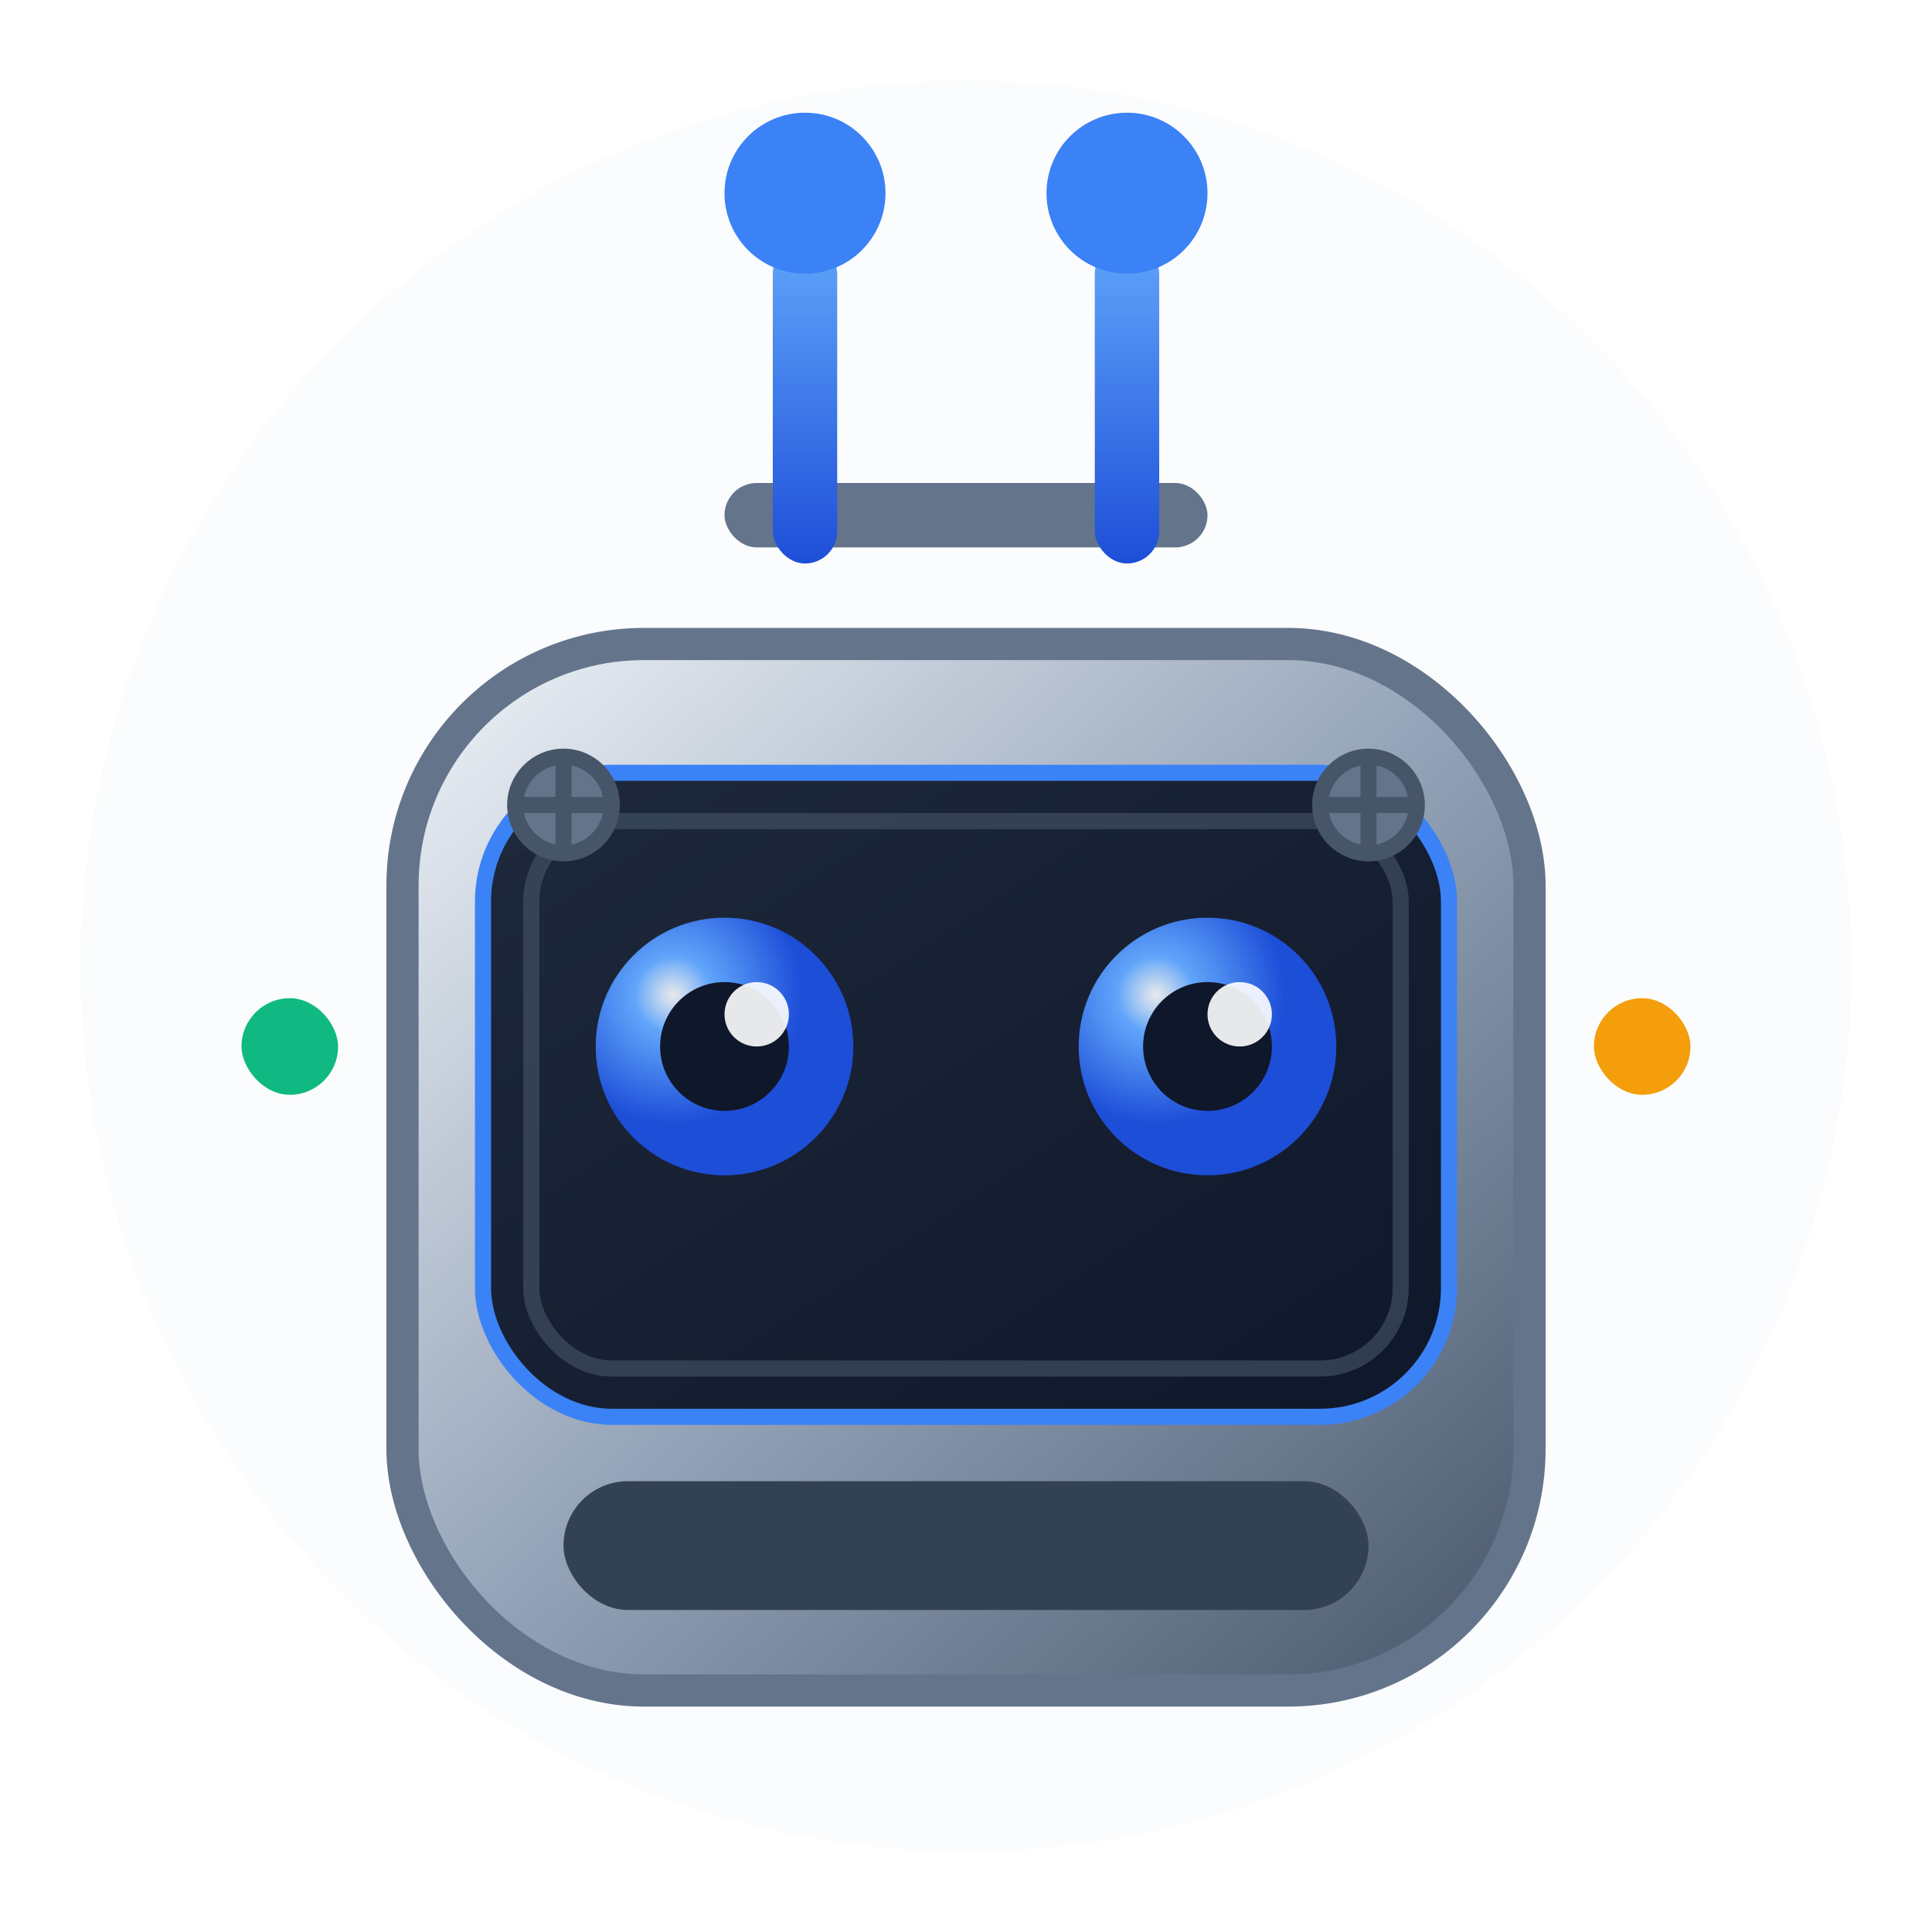 <?xml version="1.0" encoding="UTF-8"?>
<!-- Enhanced Robot Icon for Moodle Plugin
  - Improved design with more noticeable animations
  - Better visual hierarchy and modern aesthetics
  - Optimized for visibility at small sizes
-->
<svg xmlns="http://www.w3.org/2000/svg" viewBox="0 0 120 120" width="120" height="120" role="img" aria-labelledby="title desc">
  <title id="title">Enhanced Robot Icon</title>
  <desc id="desc">Enhanced animated robot icon for Moodle plugin with improved animations</desc>

  <defs>
    <!-- Gradiente metálico mejorado -->
    <linearGradient id="bodyGradient" x1="0%" y1="0%" x2="100%" y2="100%">
      <stop offset="0%" stop-color="#F1F5F9">
        <animate attributeName="stop-color" values="#F1F5F9;#E2E8F0;#F1F5F9" dur="3s" repeatCount="indefinite"/>
      </stop>
      <stop offset="50%" stop-color="#94A3B8"/>
      <stop offset="100%" stop-color="#475569">
        <animate attributeName="stop-color" values="#475569;#334155;#475569" dur="3s" repeatCount="indefinite"/>
      </stop>
    </linearGradient>
    
    <!-- Gradiente para pantalla -->
    <linearGradient id="screenGradient" x1="0%" y1="0%" x2="100%" y2="100%">
      <stop offset="0%" stop-color="#1E293B"/>
      <stop offset="100%" stop-color="#0F172A"/>
    </linearGradient>

    <!-- Gradiente animado para antenas -->
    <linearGradient id="antennaGlow" x1="0%" y1="0%" x2="0%" y2="100%">
      <stop offset="0%" stop-color="#60A5FA">
        <animate attributeName="stop-color" values="#60A5FA;#3B82F6;#1D4ED8;#3B82F6;#60A5FA" dur="2s" repeatCount="indefinite"/>
      </stop>
      <stop offset="100%" stop-color="#1D4ED8">
        <animate attributeName="stop-color" values="#1D4ED8;#1E40AF;#1E3A8A;#1E40AF;#1D4ED8" dur="2s" repeatCount="indefinite"/>
      </stop>
    </linearGradient>

    <!-- Gradiente para ojos con animación -->
    <radialGradient id="eyeGlow" cx="30%" cy="30%">
      <stop offset="0%" stop-color="#FFFFFF" stop-opacity="0.9"/>
      <stop offset="30%" stop-color="#60A5FA">
        <animate attributeName="stop-color" values="#60A5FA;#3B82F6;#60A5FA" dur="1.5s" repeatCount="indefinite"/>
      </stop>
      <stop offset="100%" stop-color="#1D4ED8"/>
    </radialGradient>

    <!-- Filtros para efectos -->
    <filter id="glow" x="-50%" y="-50%" width="200%" height="200%">
      <feGaussianBlur stdDeviation="2" result="blur"/>
      <feColorMatrix in="blur" values="1 0 0 0 0.23  0 1 0 0 0.51  0 0 1 0 0.98  0 0 0 0.6 0"/>
      <feMerge>
        <feMergeNode/>
        <feMergeNode in="SourceGraphic"/>
      </feMerge>
    </filter>

    <filter id="dropShadow">
      <feDropShadow dx="0" dy="3" stdDeviation="3" flood-color="#000000" flood-opacity="0.3"/>
    </filter>
  </defs>

  <!-- Fondo con patrón sutil animado -->
  <circle cx="60" cy="60" r="55" fill="#F8FAFC" opacity="0.5">
    <animate attributeName="r" values="55;58;55" dur="4s" repeatCount="indefinite"/>
    <animate attributeName="opacity" values="0.5;0.7;0.5" dur="4s" repeatCount="indefinite"/>
  </circle>

  <!-- Cuerpo principal del robot -->
  <g filter="url(#dropShadow)">
    <rect x="25" y="40" width="70" height="65" rx="15" ry="15" 
          fill="url(#bodyGradient)" 
          stroke="#64748B" 
          stroke-width="2">
      <!-- Animación de pulsación más visible -->
      <animate attributeName="width" values="70;73;70" dur="2s" repeatCount="indefinite"/>
      <animate attributeName="height" values="65;68;65" dur="2s" repeatCount="indefinite"/>
      <animate attributeName="x" values="25;23.5;25" dur="2s" repeatCount="indefinite"/>
      <animate attributeName="y" values="40;38.5;40" dur="2s" repeatCount="indefinite"/>
    </rect>
  </g>

  <!-- Antenas con animación mejorada -->
  <g id="antennas">
    <!-- Base de antenas -->
    <rect x="45" y="30" width="30" height="4" rx="2" fill="#64748B"/>
    
    <!-- Antena izquierda -->
    <rect x="48" y="15" width="4" height="20" fill="url(#antennaGlow)" rx="2">
      <animate attributeName="height" values="20;25;20" dur="1.5s" repeatCount="indefinite"/>
      <animate attributeName="y" values="15;10;15" dur="1.5s" repeatCount="indefinite"/>
    </rect>
    <circle cx="50" cy="12" r="5" fill="#3B82F6" filter="url(#glow)">
      <animate attributeName="r" values="5;8;5" dur="1.5s" repeatCount="indefinite"/>
      <animate attributeName="cy" values="12;8;12" dur="1.5s" repeatCount="indefinite"/>
    </circle>
    
    <!-- Antena derecha -->
    <rect x="68" y="15" width="4" height="20" fill="url(#antennaGlow)" rx="2">
      <animate attributeName="height" values="20;25;20" dur="1.5s" begin="0.75s" repeatCount="indefinite"/>
      <animate attributeName="y" values="15;10;15" dur="1.5s" begin="0.75s" repeatCount="indefinite"/>
    </rect>
    <circle cx="70" cy="12" r="5" fill="#3B82F6" filter="url(#glow)">
      <animate attributeName="r" values="5;8;5" dur="1.5s" begin="0.75s" repeatCount="indefinite"/>
      <animate attributeName="cy" values="12;8;12" dur="1.5s" begin="0.75s" repeatCount="indefinite"/>
    </circle>
  </g>

  <!-- Pantalla frontal mejorada -->
  <rect x="30" y="48" width="60" height="40" rx="8" ry="8" 
        fill="url(#screenGradient)" 
        stroke="#3B82F6" 
        stroke-width="1">
    <animate attributeName="stroke-width" values="1;3;1" dur="3s" repeatCount="indefinite"/>
    <animate attributeName="stroke-opacity" values="0.5;1;0.5" dur="3s" repeatCount="indefinite"/>
  </rect>

  <!-- Marco interno de la pantalla -->
  <rect x="33" y="51" width="54" height="34" rx="5" ry="5" 
        fill="none" 
        stroke="#475569" 
        stroke-width="1" 
        opacity="0.6"/>

  <!-- Ojos con animación mejorada -->
  <g id="eyes">
    <!-- Ojo izquierdo -->
    <circle cx="45" cy="65" r="8" fill="url(#eyeGlow)" filter="url(#glow)">
      <!-- Parpadeo más dramático -->
      <animate attributeName="r" values="8;8;8;0;8" keyTimes="0;0.8;0.85;0.9;1" dur="3s" repeatCount="indefinite"/>
      <animate attributeName="opacity" values="1;1;1;0;1" keyTimes="0;0.8;0.85;0.9;1" dur="3s" repeatCount="indefinite"/>
    </circle>
    <!-- Pupila -->
    <circle cx="45" cy="65" r="4" fill="#0F172A">
      <animate attributeName="r" values="4;4;4;0;4" keyTimes="0;0.8;0.85;0.9;1" dur="3s" repeatCount="indefinite"/>
    </circle>
    <!-- Brillo dinámico -->
    <circle cx="47" cy="63" r="2" fill="#FFFFFF" opacity="0.9">
      <animate attributeName="opacity" values="0.9;0.9;0.9;0;0.9" keyTimes="0;0.8;0.85;0.9;1" dur="3s" repeatCount="indefinite"/>
      <animate attributeName="r" values="2;3;2" dur="2s" repeatCount="indefinite"/>
    </circle>
    
    <!-- Ojo derecho -->
    <circle cx="75" cy="65" r="8" fill="url(#eyeGlow)" filter="url(#glow)">
      <!-- Parpadeo sincronizado -->
      <animate attributeName="r" values="8;8;8;0;8" keyTimes="0;0.8;0.85;0.9;1" dur="3s" repeatCount="indefinite"/>
      <animate attributeName="opacity" values="1;1;1;0;1" keyTimes="0;0.8;0.85;0.9;1" dur="3s" repeatCount="indefinite"/>
    </circle>
    <!-- Pupila -->
    <circle cx="75" cy="65" r="4" fill="#0F172A">
      <animate attributeName="r" values="4;4;4;0;4" keyTimes="0;0.8;0.85;0.9;1" dur="3s" repeatCount="indefinite"/>
    </circle>
    <!-- Brillo dinámico -->
    <circle cx="77" cy="63" r="2" fill="#FFFFFF" opacity="0.9">
      <animate attributeName="opacity" values="0.9;0.9;0.9;0;0.9" keyTimes="0;0.8;0.85;0.9;1" dur="3s" repeatCount="indefinite"/>
      <animate attributeName="r" values="2;3;2" dur="2s" begin="0.5s" repeatCount="indefinite"/>
    </circle>
  </g>

  <!-- Panel de control inferior -->
  <rect x="35" y="92" width="50" height="8" rx="4" fill="#334155">
    <animate attributeName="fill" values="#334155;#475569;#334155" dur="2s" repeatCount="indefinite"/>
  </rect>

  <!-- LEDs de estado más visibles -->
  <g id="statusLeds">
    <!-- LED izquierdo - Verde -->
    <rect x="15" y="62" width="6" height="6" rx="3" fill="#10B981">
      <animate attributeName="fill" values="#10B981;#34D399;#10B981" dur="1s" repeatCount="indefinite"/>
      <animate attributeName="width" values="6;8;6" dur="1s" repeatCount="indefinite"/>
      <animate attributeName="height" values="6;8;6" dur="1s" repeatCount="indefinite"/>
      <animate attributeName="x" values="15;14;15" dur="1s" repeatCount="indefinite"/>
      <animate attributeName="y" values="62;61;62" dur="1s" repeatCount="indefinite"/>
    </rect>
    
    <!-- LED derecho - Naranja -->
    <rect x="99" y="62" width="6" height="6" rx="3" fill="#F59E0B">
      <animate attributeName="fill" values="#F59E0B;#FBBF24;#F59E0B" dur="1.2s" begin="0.6s" repeatCount="indefinite"/>
      <animate attributeName="width" values="6;8;6" dur="1.2s" begin="0.6s" repeatCount="indefinite"/>
      <animate attributeName="height" values="6;8;6" dur="1.2s" begin="0.6s" repeatCount="indefinite"/>
      <animate attributeName="x" values="99;98;99" dur="1.2s" begin="0.6s" repeatCount="indefinite"/>
      <animate attributeName="y" values="62;61;62" dur="1.2s" begin="0.6s" repeatCount="indefinite"/>
    </rect>
  </g>

  <!-- Detalles decorativos animados -->
  <g id="decorativeElements">
    <!-- Tornillos que rotan -->
    <g>
      <circle cx="35" cy="50" r="3" fill="#64748B" stroke="#475569" stroke-width="1"/>
      <line x1="35" y1="47" x2="35" y2="53" stroke="#475569" stroke-width="1">
        <animateTransform attributeName="transform" type="rotate" values="0 35 50;360 35 50" dur="4s" repeatCount="indefinite"/>
      </line>
      <line x1="32" y1="50" x2="38" y2="50" stroke="#475569" stroke-width="1">
        <animateTransform attributeName="transform" type="rotate" values="0 35 50;360 35 50" dur="4s" repeatCount="indefinite"/>
      </line>
    </g>

    <g>
      <circle cx="85" cy="50" r="3" fill="#64748B" stroke="#475569" stroke-width="1"/>
      <line x1="85" y1="47" x2="85" y2="53" stroke="#475569" stroke-width="1">
        <animateTransform attributeName="transform" type="rotate" values="0 85 50;-360 85 50" dur="3s" repeatCount="indefinite"/>
      </line>
      <line x1="82" y1="50" x2="88" y2="50" stroke="#475569" stroke-width="1">
        <animateTransform attributeName="transform" type="rotate" values="0 85 50;-360 85 50" dur="3s" repeatCount="indefinite"/>
      </line>
    </g>
  </g>

  <!-- Ondas de comunicación -->
  <g id="communicationWaves" opacity="0.6">
    <circle cx="60" cy="60" r="95" fill="none" stroke="#3B82F6" stroke-width="2">
      <animate attributeName="r" values="95;110;95" dur="3s" repeatCount="indefinite"/>
      <animate attributeName="opacity" values="0.6;0;0.6" dur="3s" repeatCount="indefinite"/>
    </circle>
    <circle cx="60" cy="60" r="95" fill="none" stroke="#60A5FA" stroke-width="1">
      <animate attributeName="r" values="95;110;95" dur="3s" begin="1s" repeatCount="indefinite"/>
      <animate attributeName="opacity" values="0.4;0;0.4" dur="3s" begin="1s" repeatCount="indefinite"/>
    </circle>
  </g>

</svg>